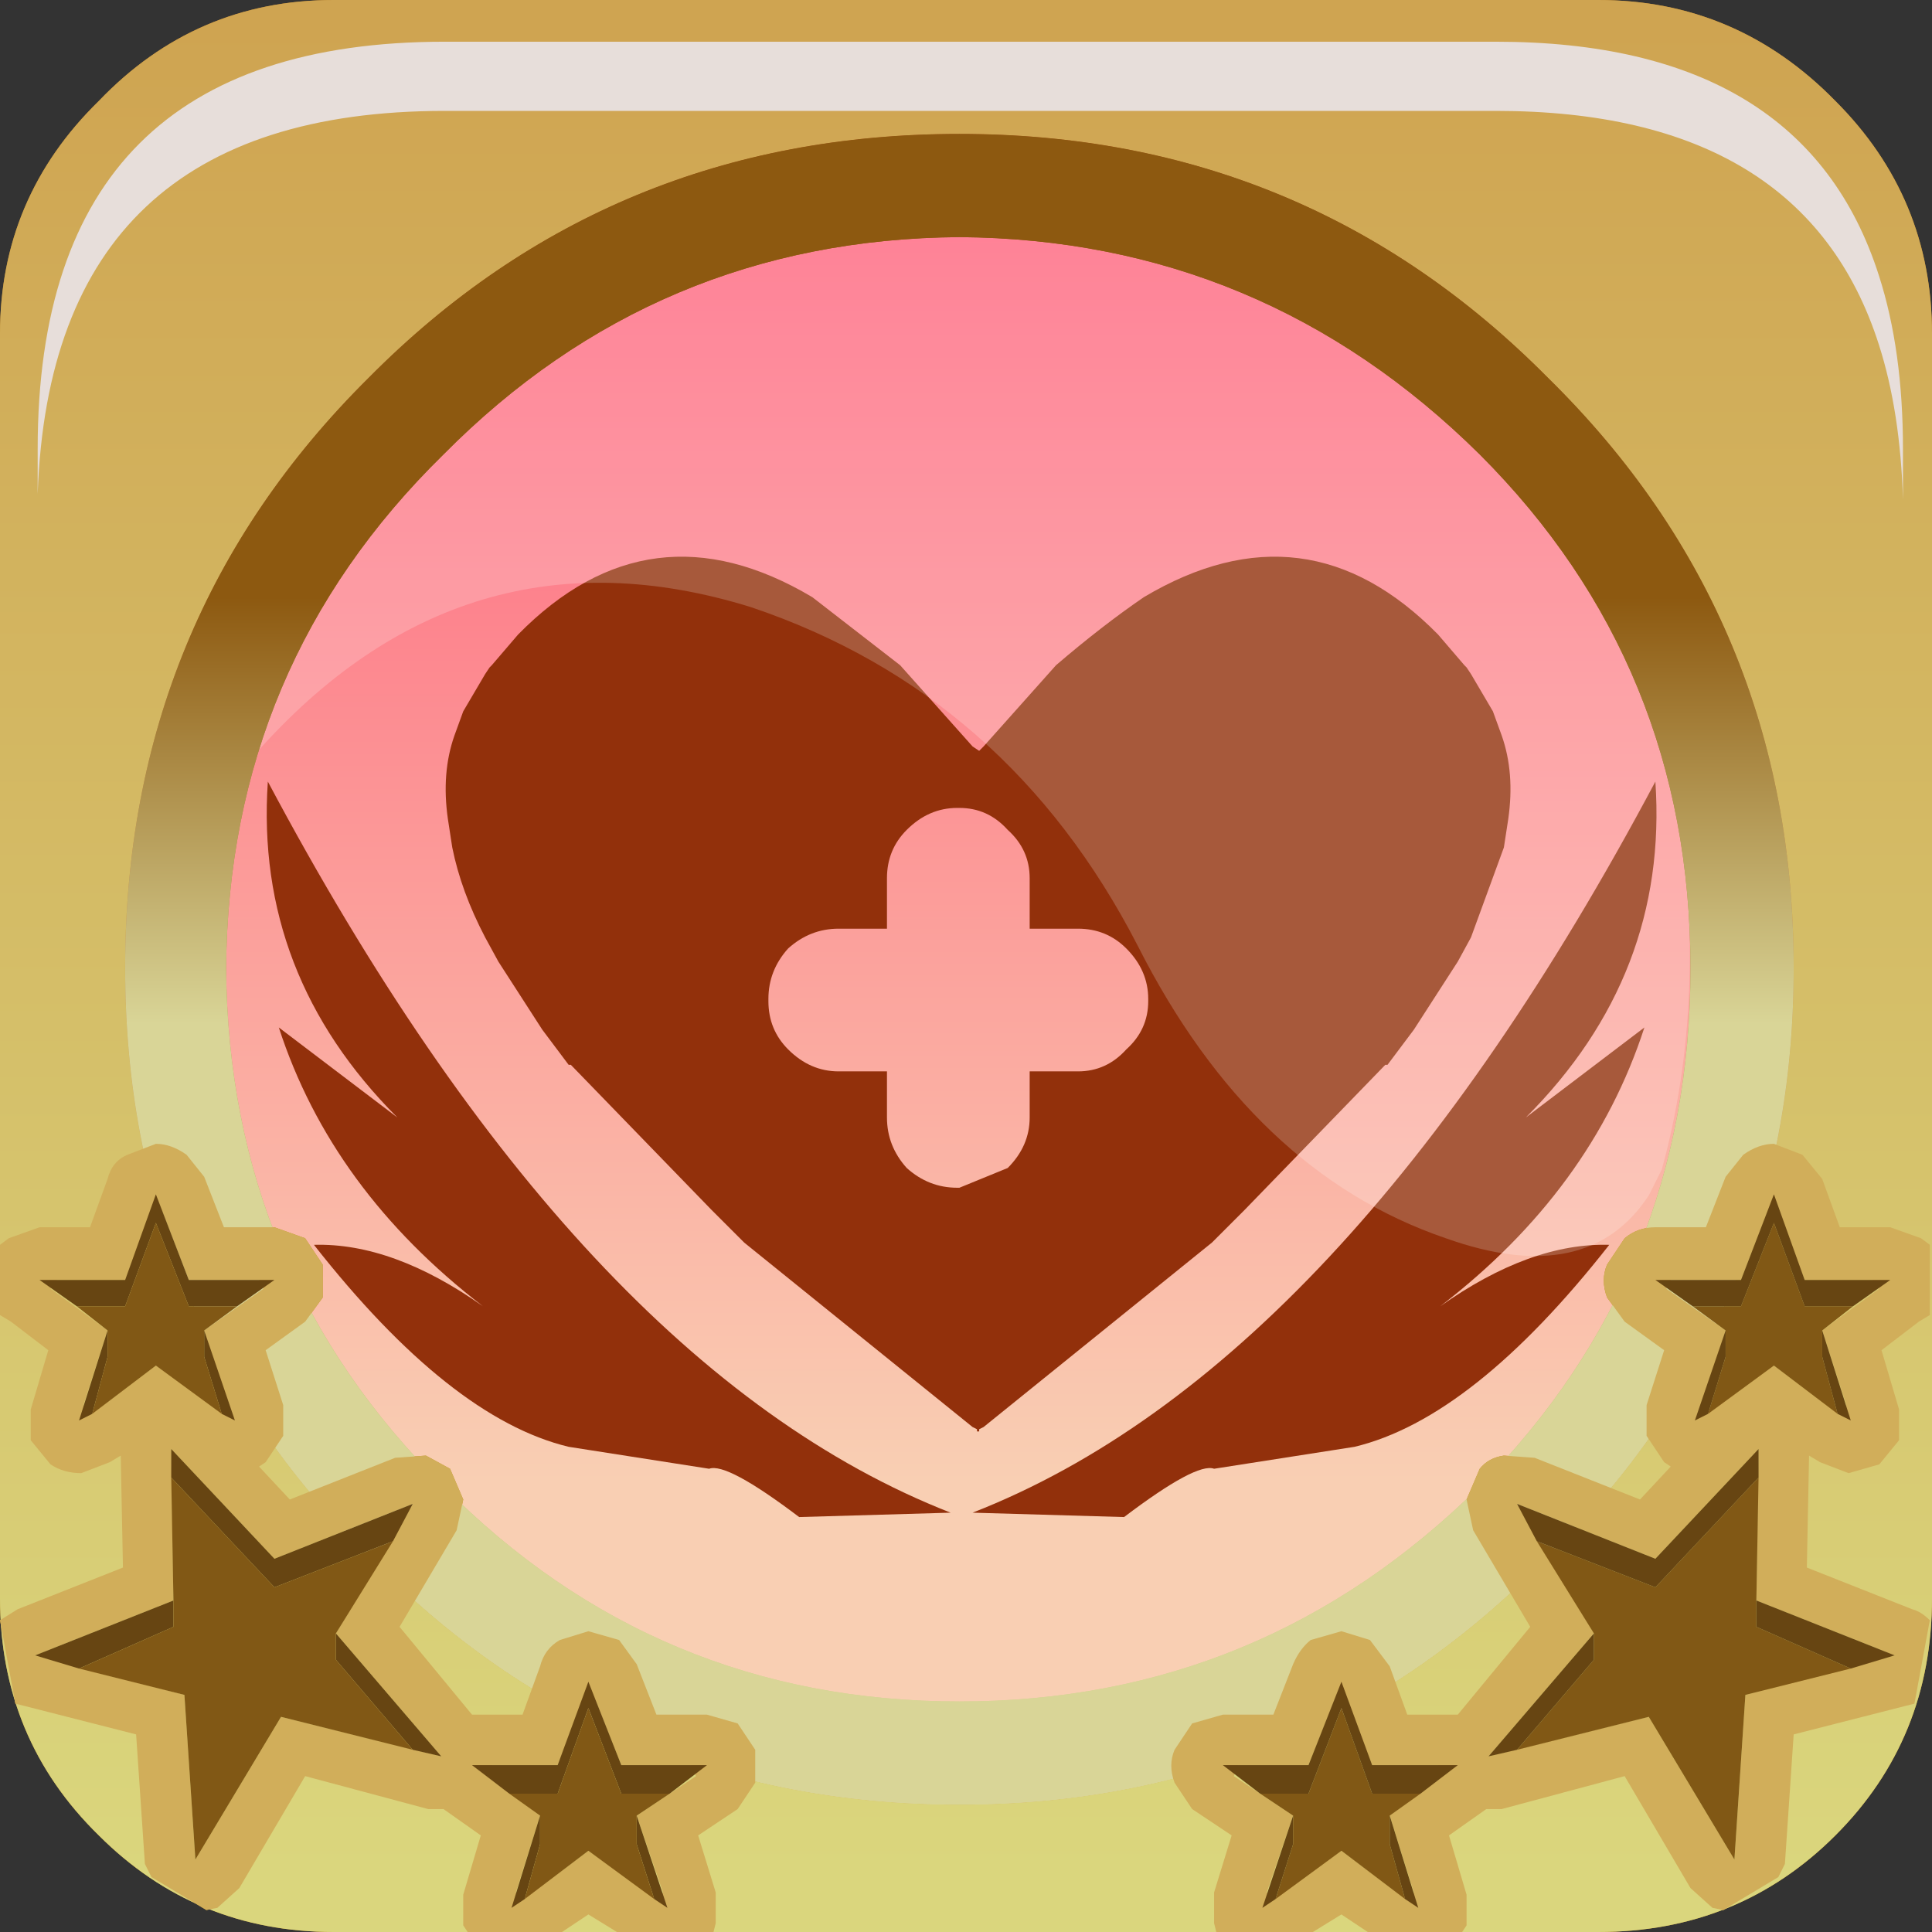 <?xml version="1.0" encoding="UTF-8" standalone="no"?>
<svg xmlns:xlink="http://www.w3.org/1999/xlink" height="66.0px" width="66.0px" xmlns="http://www.w3.org/2000/svg">
  <rect width="100%" height="100%" fill="#333333" stroke="none"/>
  <g transform="matrix(1.5, 0.0, 0.0, 1.5, 0.0, 0.0)">
    <use height="40.3" transform="matrix(1.0, 0.0, 0.0, 1.0, 1.6, 2.3)" width="40.35" xlink:href="#shape0"/>
    <use height="20.15" transform="matrix(1.159, 0.0, 0.0, 1.159, 5.8, 5.25)" width="28.2" xlink:href="#sprite0"/>
    <use height="44.0" transform="matrix(1.0, 0.0, 0.0, 1.0, 0.0, 0.0)" width="44.0" xlink:href="#shape2"/>
    <use height="8.6" transform="matrix(1.212, 0.0, 0.0, 1.212, 0.858, 0.95)" width="35.05" xlink:href="#sprite1"/>
    <use height="44.0" transform="matrix(1.0, 0.0, 0.0, 1.0, 0.0, 0.0)" width="44.0" xlink:href="#shape4"/>
    <use height="8.6" transform="matrix(1.212, 0.0, 0.0, 1.212, 0.858, 0.95)" width="35.05" xlink:href="#sprite1"/>
    <use height="17.95" transform="matrix(1.0, 0.0, 0.0, 1.0, 0.0, 26.05)" width="43.95" xlink:href="#shape5"/>
  </g>
  <defs>
    <g id="shape0" transform="matrix(1.0, 0.0, 0.0, 1.0, -1.6, -2.3)">
      <path d="M27.15 12.7 Q27.15 13.3 26.55 13.3 25.9 13.3 25.9 12.7 25.9 12.2 26.55 12.2 27.15 12.2 27.15 12.7" fill="#664411" fill-rule="evenodd" stroke="none"/>
      <path d="M3.4 22.05 Q3.4 14.35 8.85 8.95 14.3 3.5 22.05 3.5 29.75 3.5 35.2 8.95 40.6 14.4 40.6 22.05 40.6 29.75 35.2 35.2 29.75 40.6 22.05 40.6 14.3 40.6 8.85 35.2 3.4 29.75 3.4 22.05" fill="url(#gradient0)" fill-rule="evenodd" stroke="none"/>
      <path d="M22.2 3.1 Q29.9 3.1 35.35 8.55 40.75 14.0 40.75 21.65 40.75 29.35 35.35 34.8 29.9 40.2 22.2 40.2 14.45 40.2 9.0 34.8 3.55 29.35 3.55 21.65 3.55 13.95 9.0 8.55 14.45 3.1 22.2 3.1" fill="url(#gradient1)" fill-rule="evenodd" stroke="none"/>
      <path d="M36.0 36.7 Q30.1 42.6 21.75 42.6 13.4 42.6 7.55 36.7 1.6 30.85 1.6 22.45 1.6 14.1 7.55 8.2 13.4 2.3 21.75 2.3 30.1 2.3 36.0 8.2 41.95 14.1 41.95 22.45 41.95 30.85 36.0 36.7" fill="url(#gradient2)" fill-rule="evenodd" stroke="none"/>
      <path d="M21.8 18.4 Q21.15 18.4 20.65 18.9 20.2 19.35 20.2 20.0 L20.2 21.15 19.1 21.15 Q18.45 21.15 17.95 21.6 17.5 22.1 17.5 22.75 L17.5 22.8 Q17.5 23.45 17.95 23.9 18.45 24.4 19.1 24.4 L20.2 24.4 20.2 25.45 Q20.2 26.1 20.65 26.6 21.15 27.05 21.8 27.05 L21.85 27.05 22.95 26.6 Q23.45 26.1 23.45 25.45 L23.45 24.4 24.55 24.4 Q25.2 24.4 25.65 23.9 26.15 23.45 26.15 22.8 L26.15 22.75 Q26.15 22.1 25.65 21.6 25.2 21.15 24.55 21.15 L23.45 21.15 23.45 20.0 Q23.45 19.35 22.95 18.9 22.5 18.4 21.85 18.4 L21.8 18.4 M24.05 15.15 Q25.1 14.25 26.05 13.6 29.75 11.4 32.75 14.45 L33.35 15.15 33.4 15.2 33.5 15.35 34.0 16.2 34.2 16.75 Q34.5 17.6 34.35 18.65 L34.25 19.3 33.5 21.35 33.2 21.9 32.2 23.45 31.6 24.25 31.55 24.25 28.35 27.55 27.6 28.3 22.4 32.5 22.3 32.55 22.3 32.6 22.25 32.6 22.25 32.55 22.15 32.5 16.95 28.3 16.2 27.55 13.0 24.25 12.95 24.25 12.35 23.45 11.35 21.9 11.05 21.35 Q10.5 20.3 10.3 19.3 L10.2 18.65 Q10.05 17.6 10.35 16.75 L10.55 16.2 11.05 15.35 11.15 15.2 11.2 15.15 11.8 14.45 Q14.8 11.4 18.5 13.6 L20.5 15.15 22.15 17.0 22.3 17.1 22.4 17.0 24.05 15.15 M7.15 28.35 Q8.95 28.3 11.0 29.75 7.55 27.1 6.35 23.4 L9.05 25.45 Q5.8 22.2 6.1 17.8 13.2 31.15 21.65 34.45 L18.2 34.55 Q16.55 33.3 16.15 33.45 L12.95 32.95 Q10.25 32.3 7.15 28.35 M32.8 29.75 Q34.85 28.3 36.65 28.35 33.55 32.3 30.85 32.95 L27.65 33.45 Q27.25 33.3 25.6 34.55 L22.15 34.45 Q30.6 31.15 37.7 17.8 38.0 22.2 34.75 25.45 L37.45 23.4 Q36.25 27.1 32.8 29.75" fill="#92300b" fill-rule="evenodd" stroke="none"/>
    </g>
    <linearGradient gradientTransform="matrix(0.0, -0.017, -0.017, 0.0, 21.0, 26.95)" gradientUnits="userSpaceOnUse" id="gradient0" spreadMethod="pad" x1="-819.2" x2="819.2">
      <stop offset="0.012" stop-color="#dad67d"/>
      <stop offset="1.0" stop-color="#cfa451"/>
    </linearGradient>
    <linearGradient gradientTransform="matrix(0.006, 0.0, 0.0, 0.004, -24.4, 41.35)" gradientUnits="userSpaceOnUse" id="gradient1" spreadMethod="pad" x1="-819.2" x2="819.2">
      <stop offset="0.012" stop-color="#c79829"/>
      <stop offset="1.0" stop-color="#be7d1e"/>
    </linearGradient>
    <linearGradient gradientTransform="matrix(0.0, -0.019, -0.019, 0.0, 21.7, 18.55)" gradientUnits="userSpaceOnUse" id="gradient2" spreadMethod="pad" x1="-819.2" x2="819.2">
      <stop offset="0.012" stop-color="#f9cfb3"/>
      <stop offset="1.0" stop-color="#ff5b79"/>
    </linearGradient>
    <g id="sprite0" transform="matrix(1.0, 0.0, 0.0, 1.0, 0.0, 0.0)">
      <use height="20.15" transform="matrix(1.0, 0.0, 0.0, 1.0, 0.0, 0.0)" width="28.2" xlink:href="#shape1"/>
    </g>
    <g id="shape1" transform="matrix(1.0, 0.0, 0.0, 1.0, 0.0, 0.0)">
      <path d="M27.65 18.45 L27.4 18.95 Q26.2 20.8 23.4 19.8 19.6 18.5 17.35 14.05 14.8 9.1 9.75 7.4 4.1 5.65 0.0 10.3 1.0 6.85 3.7 4.15 7.2 0.65 11.9 0.05 L14.8 0.05 18.4 0.65 Q21.55 1.65 24.05 4.15 28.2 8.3 28.2 14.25 28.2 16.45 27.65 18.45" fill="#ffffff" fill-opacity="0.196" fill-rule="evenodd" stroke="none"/>
    </g>
    <g id="shape2" transform="matrix(1.0, 0.0, 0.0, 1.0, 0.0, 0.0)">
      <path d="M44.0 7.6 L44.0 36.4 Q44.0 39.6 41.8 41.8 39.6 44.0 36.4 44.0 L7.6 44.0 Q4.45 44.0 2.25 41.8 0.0 39.6 0.0 36.4 L0.0 7.6 Q0.0 4.5 2.25 2.3 4.45 0.0 7.6 0.0 L36.4 0.0 Q39.55 0.0 41.8 2.3 44.0 4.5 44.0 7.6 M40.85 22.05 Q40.85 14.1 35.25 8.6 29.75 3.05 21.85 3.05 13.9 3.05 8.4 8.6 2.85 14.1 2.85 22.05 2.85 29.95 8.4 35.45 13.9 41.1 21.85 41.1 29.75 41.1 35.25 35.45 40.85 29.95 40.85 22.05" fill="url(#gradient3)" fill-rule="evenodd" stroke="none"/>
      <path d="M40.85 22.05 Q40.85 29.95 35.25 35.45 29.75 41.1 21.85 41.1 13.9 41.1 8.4 35.45 2.85 29.95 2.85 22.05 2.85 14.1 8.4 8.6 13.9 3.05 21.85 3.05 29.75 3.05 35.25 8.6 40.85 14.1 40.85 22.05 M33.7 10.35 Q28.75 5.45 21.85 5.4 14.95 5.45 10.1 10.35 5.2 15.15 5.15 22.05 5.2 29.0 10.1 33.85 14.95 38.75 21.85 38.75 28.75 38.75 33.7 33.85 38.5 29.0 38.5 22.05 38.5 15.15 33.7 10.35" fill="url(#gradient4)" fill-rule="evenodd" stroke="none"/>
    </g>
    <linearGradient gradientTransform="matrix(0.0, -0.026, -0.055, 0.0, 21.85, 21.85)" gradientUnits="userSpaceOnUse" id="gradient3" spreadMethod="pad" x1="-819.2" x2="819.2">
      <stop offset="0.012" stop-color="#c79829"/>
      <stop offset="1.0" stop-color="#be7d1e"/>
    </linearGradient>
    <linearGradient gradientTransform="matrix(1.0E-4, 0.022, -0.023, 1.0E-4, 21.9, 22.3)" gradientUnits="userSpaceOnUse" id="gradient4" spreadMethod="pad" x1="-819.2" x2="819.2">
      <stop offset="0.012" stop-color="#8d5910"/>
      <stop offset="1.0" stop-color="#d9d597"/>
    </linearGradient>
    <g id="sprite1" transform="matrix(1.0, 0.0, 0.0, 1.0, 0.2, 0.0)">
      <use height="8.6" transform="matrix(1.0, 0.0, 0.0, 1.0, -0.2, 0.0)" width="35.05" xlink:href="#shape3"/>
    </g>
    <g id="shape3" transform="matrix(1.0, 0.0, 0.0, 1.0, 0.2, 0.0)">
      <path d="M34.4 4.4 Q34.85 5.8 34.85 7.65 L34.85 8.6 Q34.8 6.95 34.4 5.7 33.0 1.3 27.2 1.3 L7.45 1.3 Q0.05 1.3 -0.2 8.5 L-0.2 7.65 Q-0.2 0.0 7.45 0.0 L27.2 0.0 Q33.0 0.0 34.4 4.4" fill="#e7deda" fill-rule="evenodd" stroke="none"/>
    </g>
    <g id="shape4" transform="matrix(1.0, 0.0, 0.0, 1.0, 0.0, 0.0)">
      <path d="M41.5 26.85 L41.9 27.95 43.05 27.95 43.75 28.2 43.95 28.35 43.95 29.95 43.7 30.1 42.85 30.75 43.25 32.1 43.25 32.8 42.8 33.35 42.1 33.55 41.45 33.3 41.2 33.15 41.15 35.7 43.55 36.65 Q43.75 36.7 43.95 36.9 L43.6 38.8 43.4 38.85 40.85 39.5 40.65 42.45 40.5 42.75 39.25 43.5 39.0 43.45 38.5 43.0 37.0 40.45 34.2 41.2 33.85 41.2 33.0 41.8 33.4 43.15 33.4 43.85 33.3 44.0 31.15 44.0 30.55 43.6 29.9 44.0 27.7 44.0 27.65 43.8 27.65 43.1 28.05 41.8 27.15 41.2 26.75 40.6 Q26.6 40.2 26.75 39.85 L27.15 39.25 27.85 39.05 29.0 39.05 29.45 37.9 Q29.6 37.55 29.85 37.35 L30.55 37.15 31.2 37.35 31.65 37.95 32.05 39.05 33.2 39.05 34.85 37.05 33.55 34.85 33.4 34.15 33.7 33.45 Q33.9 33.2 34.25 33.15 L34.95 33.2 37.35 34.15 38.05 33.4 37.9 33.3 37.5 32.7 37.5 32.0 37.9 30.75 37.0 30.1 36.6 29.55 Q36.45 29.15 36.6 28.8 L37.0 28.2 Q37.3 27.95 37.7 27.95 L38.85 27.95 39.3 26.8 39.7 26.3 Q40.05 26.05 40.4 26.05 L41.05 26.3 41.5 26.85 M29.8 40.2 L28.2 40.2 28.1 40.45 29.45 41.35 28.85 43.1 29.05 43.2 30.55 42.15 31.95 43.2 32.2 43.1 31.65 41.35 32.8 40.5 32.75 40.2 31.25 40.2 30.65 38.7 30.4 38.7 29.8 40.2 M40.0 36.45 L40.05 33.0 37.7 35.5 34.55 34.25 36.3 37.2 33.9 40.0 37.55 39.1 39.5 42.35 39.75 38.6 43.15 37.7 40.0 36.45 M42.65 29.15 L41.1 29.15 40.5 27.6 40.25 27.6 39.65 29.15 38.05 29.15 37.95 29.35 39.3 30.3 38.75 32.0 38.9 32.15 40.4 31.1 41.8 32.15 42.05 32.0 41.5 30.3 42.8 29.35 42.65 29.15" fill="url(#gradient5)" fill-rule="evenodd" stroke="none"/>
      <path d="M42.2 29.75 L41.5 30.3 41.5 30.9 41.85 32.2 40.4 31.1 38.9 32.2 39.3 30.9 39.3 30.3 38.55 29.75 39.65 29.75 40.4 27.85 41.1 29.75 42.2 29.75 M40.0 36.45 L40.0 37.05 42.15 38.0 39.75 38.6 39.5 42.35 37.55 39.1 34.55 39.85 36.3 37.8 36.3 37.2 35.0 35.1 37.7 36.15 40.05 33.65 40.0 36.45 M32.35 40.85 L31.65 41.35 31.65 42.0 32.0 43.25 30.55 42.15 29.05 43.25 29.45 42.0 29.45 41.35 28.7 40.85 29.8 40.85 30.55 38.9 31.25 40.85 32.35 40.85" fill="#815815" fill-rule="evenodd" stroke="none"/>
      <path d="M38.55 29.75 L37.7 29.15 39.65 29.15 40.4 27.2 41.1 29.15 43.05 29.15 42.2 29.75 41.1 29.75 40.4 27.85 39.65 29.75 38.55 29.75 M41.5 30.3 L42.15 32.35 41.85 32.2 41.5 30.9 41.5 30.3 M38.9 32.2 L38.6 32.35 39.3 30.3 39.3 30.9 38.9 32.2 M40.0 36.45 L43.15 37.7 42.15 38.0 40.0 37.05 40.0 36.45 M34.55 39.85 L33.9 40.0 36.3 37.2 36.3 37.8 34.55 39.85 M35.0 35.1 L34.55 34.25 37.7 35.5 40.05 33.0 40.05 33.65 37.7 36.15 35.0 35.1 M28.7 40.85 L27.85 40.2 29.8 40.2 30.55 38.3 31.25 40.2 33.2 40.2 32.35 40.85 31.25 40.85 30.55 38.9 29.8 40.85 28.7 40.85 M31.65 41.35 L32.3 43.45 32.0 43.25 31.65 42.0 31.65 41.35 M29.05 43.25 L28.75 43.45 29.45 41.35 29.45 42.0 29.05 43.25" fill="#674512" fill-rule="evenodd" stroke="none"/>
      <path d="M10.55 34.15 L10.4 34.85 9.1 37.05 10.75 39.05 11.9 39.05 12.3 37.95 Q12.4 37.55 12.75 37.35 L13.4 37.15 14.1 37.35 14.5 37.9 14.95 39.05 16.1 39.05 16.8 39.25 17.2 39.85 17.2 40.6 16.8 41.2 15.9 41.8 16.3 43.1 16.3 43.8 16.25 44.0 14.05 44.0 13.4 43.6 12.8 44.0 10.65 44.0 10.55 43.85 10.55 43.15 10.95 41.8 10.1 41.2 9.75 41.2 6.95 40.45 5.45 43.0 4.95 43.45 4.7 43.5 3.45 42.75 3.3 42.45 3.1 39.5 0.55 38.85 0.35 38.8 0.0 36.9 0.4 36.65 2.8 35.7 2.75 33.15 2.5 33.3 1.85 33.55 Q1.45 33.55 1.15 33.35 L0.7 32.8 0.7 32.1 1.1 30.75 0.25 30.1 0.0 29.95 0.0 28.35 0.2 28.2 0.9 27.95 2.05 27.95 2.45 26.85 Q2.55 26.45 2.9 26.3 L3.55 26.05 Q3.9 26.05 4.25 26.3 L4.65 26.8 5.1 27.95 6.25 27.95 6.95 28.2 7.35 28.8 7.35 29.55 6.95 30.1 6.05 30.75 6.45 32.0 6.45 32.7 6.05 33.3 5.9 33.4 6.6 34.15 9.0 33.2 9.7 33.15 10.25 33.45 10.55 34.15 M5.9 29.15 L4.3 29.15 3.7 27.6 3.45 27.6 2.85 29.15 1.3 29.15 1.15 29.35 2.45 30.3 1.9 32.0 2.15 32.15 3.55 31.1 5.05 32.15 5.2 32.0 4.65 30.3 6.0 29.35 5.9 29.15 M3.95 36.45 L0.8 37.7 4.2 38.6 4.45 42.35 6.4 39.1 10.05 40.0 7.65 37.2 9.4 34.25 6.25 35.5 3.9 33.0 3.95 36.45 M15.75 40.2 L14.15 40.2 13.55 38.7 13.3 38.7 12.7 40.2 11.2 40.2 11.15 40.5 12.3 41.35 11.75 43.1 12.0 43.2 13.4 42.15 14.9 43.2 15.1 43.1 14.5 41.35 15.85 40.45 15.75 40.2" fill="url(#gradient6)" fill-rule="evenodd" stroke="none"/>
      <path d="M1.75 29.75 L0.9 29.15 2.85 29.15 3.55 27.2 4.3 29.15 6.25 29.15 5.4 29.75 4.3 29.75 3.55 27.85 2.85 29.75 1.75 29.75 M4.65 30.3 L5.35 32.35 5.05 32.2 4.65 30.9 4.65 30.3 M2.1 32.2 L1.8 32.35 2.45 30.3 2.45 30.9 2.1 32.2 M3.9 33.65 L3.9 33.0 6.25 35.5 9.4 34.25 8.95 35.1 6.25 36.15 3.9 33.65 M7.65 37.2 L10.05 40.0 9.4 39.85 7.65 37.8 7.65 37.2 M1.8 38.0 L0.8 37.7 3.95 36.45 3.95 37.05 1.8 38.0 M11.6 40.85 L10.75 40.2 12.7 40.2 13.4 38.3 14.15 40.2 16.1 40.2 15.25 40.85 14.15 40.85 13.4 38.9 12.7 40.85 11.6 40.85 M14.5 41.35 L15.2 43.45 14.9 43.25 14.5 42.0 14.5 41.35 M11.95 43.25 L11.65 43.45 12.3 41.35 12.3 42.0 11.95 43.25" fill="#674512" fill-rule="evenodd" stroke="none"/>
      <path d="M1.75 29.75 L2.85 29.75 3.55 27.85 4.3 29.75 5.4 29.75 4.65 30.3 4.65 30.9 5.05 32.2 3.55 31.1 2.1 32.2 2.45 30.9 2.45 30.3 1.75 29.75 M8.95 35.1 L7.65 37.2 7.65 37.8 9.4 39.85 6.4 39.1 4.45 42.35 4.2 38.6 1.8 38.0 3.95 37.05 3.95 36.45 3.9 33.65 6.25 36.15 8.95 35.1 M11.6 40.85 L12.7 40.85 13.4 38.9 14.15 40.85 15.25 40.85 14.5 41.35 14.5 42.0 14.9 43.25 13.4 42.15 11.95 43.25 12.3 42.0 12.3 41.35 11.6 40.85" fill="#815815" fill-rule="evenodd" stroke="none"/>
      <path d="M41.8 2.3 Q44.0 4.5 44.0 7.6 L44.0 36.4 Q44.0 39.6 41.8 41.8 39.6 44.0 36.4 44.0 L7.6 44.0 Q4.45 44.0 2.25 41.8 0.0 39.6 0.0 36.4 L0.0 7.6 Q0.0 4.5 2.25 2.3 4.45 0.0 7.6 0.0 L36.4 0.0 Q39.55 0.0 41.8 2.3 M40.85 22.05 Q40.85 14.1 35.25 8.6 29.75 3.05 21.85 3.05 13.9 3.05 8.4 8.6 2.85 14.1 2.85 22.05 2.85 29.95 8.4 35.45 13.9 41.1 21.85 41.1 29.75 41.1 35.25 35.45 40.85 29.95 40.85 22.05" fill="url(#gradient7)" fill-rule="evenodd" stroke="none"/>
      <path d="M40.85 22.05 Q40.85 29.95 35.25 35.45 29.75 41.1 21.85 41.1 13.9 41.1 8.4 35.45 2.85 29.95 2.85 22.05 2.85 14.1 8.4 8.6 13.9 3.05 21.85 3.05 29.75 3.05 35.25 8.6 40.85 14.1 40.85 22.05 M33.7 10.35 Q28.75 5.45 21.85 5.4 14.95 5.45 10.1 10.35 5.2 15.15 5.15 22.05 5.2 29.0 10.1 33.85 14.95 38.75 21.85 38.75 28.75 38.75 33.7 33.85 38.5 29.0 38.5 22.05 38.5 15.15 33.7 10.35" fill="url(#gradient8)" fill-rule="evenodd" stroke="none"/>
    </g>
    <linearGradient gradientTransform="matrix(0.0, -0.026, -0.055, 0.0, 21.85, 21.9)" gradientUnits="userSpaceOnUse" id="gradient5" spreadMethod="pad" x1="-819.2" x2="819.2">
      <stop offset="0.012" stop-color="#c79829"/>
      <stop offset="1.0" stop-color="#be7d1e"/>
    </linearGradient>
    <linearGradient gradientTransform="matrix(0.0, -0.026, 0.055, 0.0, 22.1, 21.9)" gradientUnits="userSpaceOnUse" id="gradient6" spreadMethod="pad" x1="-819.2" x2="819.2">
      <stop offset="0.012" stop-color="#c79829"/>
      <stop offset="1.0" stop-color="#be7d1e"/>
    </linearGradient>
    <linearGradient gradientTransform="matrix(0.0, -0.026, -0.055, 0.0, 21.85, 21.85)" gradientUnits="userSpaceOnUse" id="gradient7" spreadMethod="pad" x1="-819.2" x2="819.2">
      <stop offset="0.012" stop-color="#dad67d"/>
      <stop offset="1.0" stop-color="#cfa451"/>
    </linearGradient>
    <linearGradient gradientTransform="matrix(0.0, 0.006, -0.023, 0.0, 21.85, 18.4)" gradientUnits="userSpaceOnUse" id="gradient8" spreadMethod="pad" x1="-819.2" x2="819.2">
      <stop offset="0.012" stop-color="#8d5910"/>
      <stop offset="1.0" stop-color="#d9d597"/>
    </linearGradient>
    <g id="shape5" transform="matrix(1.0, 0.0, 0.0, 1.0, 0.0, -26.05)">
      <path d="M38.85 27.95 L39.3 26.8 39.7 26.3 Q40.05 26.05 40.4 26.05 L41.05 26.3 41.5 26.85 41.9 27.95 43.05 27.95 43.75 28.2 43.95 28.35 43.95 29.95 43.7 30.1 42.85 30.75 43.25 32.1 43.25 32.8 42.8 33.35 42.1 33.55 41.45 33.3 41.2 33.15 41.15 35.7 43.55 36.65 Q43.75 36.7 43.95 36.9 L43.6 38.8 43.4 38.85 40.85 39.5 40.65 42.45 40.5 42.75 39.25 43.5 39.0 43.45 38.5 43.0 37.0 40.45 34.2 41.2 33.85 41.2 33.0 41.8 33.4 43.15 33.4 43.85 33.3 44.0 31.15 44.0 30.55 43.6 29.9 44.0 27.7 44.0 27.65 43.8 27.65 43.1 28.05 41.8 27.15 41.2 26.75 40.6 Q26.6 40.2 26.75 39.85 L27.15 39.25 27.85 39.05 29.0 39.05 29.45 37.9 Q29.6 37.55 29.85 37.35 L30.55 37.15 31.2 37.35 31.65 37.95 32.05 39.05 33.2 39.05 34.85 37.05 33.55 34.85 33.4 34.15 33.7 33.45 Q33.9 33.2 34.25 33.15 L34.95 33.2 37.35 34.15 38.05 33.4 37.9 33.3 37.5 32.7 37.5 32.0 37.9 30.75 37.0 30.1 36.6 29.55 Q36.45 29.15 36.6 28.8 L37.0 28.2 Q37.3 27.95 37.7 27.95 L38.85 27.95 M30.65 38.7 L30.4 38.7 29.8 40.2 28.2 40.2 28.1 40.45 29.45 41.35 28.85 43.1 29.05 43.2 30.55 42.15 31.95 43.2 32.2 43.1 31.65 41.35 32.8 40.5 32.75 40.2 31.25 40.2 30.65 38.7 M37.7 35.5 L34.55 34.25 36.3 37.2 33.9 40.0 37.55 39.1 39.5 42.35 39.75 38.6 43.15 37.7 40.0 36.45 40.05 33.0 37.7 35.5 M39.65 29.15 L38.05 29.15 37.95 29.35 39.3 30.3 38.75 32.0 38.9 32.15 40.4 31.1 41.8 32.15 42.05 32.0 41.5 30.3 42.8 29.35 42.65 29.15 41.1 29.15 40.5 27.6 40.25 27.6 39.65 29.15" fill="#d1ae5a" fill-rule="evenodd" stroke="none"/>
      <path d="M42.2 29.75 L41.5 30.3 41.5 30.9 41.85 32.2 40.4 31.1 38.9 32.2 39.3 30.9 39.3 30.3 38.55 29.75 39.65 29.75 40.4 27.85 41.1 29.75 42.2 29.75 M40.0 36.45 L40.0 37.05 42.15 38.0 39.75 38.6 39.5 42.35 37.55 39.1 34.55 39.85 36.3 37.8 36.3 37.2 35.0 35.1 37.7 36.15 40.05 33.65 40.0 36.45 M28.7 40.85 L29.8 40.85 30.55 38.9 31.25 40.85 32.35 40.85 31.65 41.35 31.65 42.0 32.0 43.25 30.55 42.15 29.05 43.25 29.45 42.0 29.45 41.35 28.7 40.85" fill="#815815" fill-rule="evenodd" stroke="none"/>
      <path d="M38.55 29.75 L37.7 29.15 39.65 29.15 40.4 27.2 41.1 29.15 43.05 29.15 42.2 29.75 41.1 29.75 40.4 27.85 39.65 29.75 38.55 29.75 M41.5 30.3 L42.15 32.35 41.85 32.2 41.5 30.9 41.5 30.3 M38.9 32.2 L38.6 32.35 39.3 30.3 39.3 30.9 38.9 32.2 M40.0 36.45 L43.15 37.7 42.15 38.0 40.0 37.05 40.0 36.45 M34.55 39.85 L33.9 40.0 36.3 37.2 36.3 37.8 34.55 39.85 M35.0 35.1 L34.55 34.25 37.7 35.5 40.05 33.0 40.05 33.65 37.7 36.15 35.0 35.1 M32.35 40.85 L31.25 40.85 30.55 38.9 29.8 40.85 28.7 40.85 27.85 40.2 29.8 40.2 30.55 38.3 31.25 40.2 33.2 40.2 32.35 40.85 M29.45 41.35 L29.45 42.0 29.05 43.25 28.75 43.45 29.45 41.35 M32.0 43.25 L31.65 42.0 31.65 41.35 32.3 43.45 32.0 43.25" fill="#674512" fill-rule="evenodd" stroke="none"/>
      <path d="M10.25 33.45 L10.55 34.15 10.4 34.85 9.1 37.05 10.75 39.05 11.9 39.05 12.3 37.95 Q12.4 37.55 12.75 37.35 L13.4 37.15 14.1 37.35 14.5 37.9 14.95 39.05 16.1 39.05 16.8 39.25 17.2 39.85 17.2 40.6 16.8 41.2 15.9 41.8 16.3 43.1 16.3 43.8 16.25 44.0 14.05 44.0 13.4 43.6 12.8 44.0 10.65 44.0 10.55 43.85 10.55 43.15 10.95 41.8 10.1 41.2 9.75 41.2 6.95 40.45 5.45 43.0 4.95 43.45 4.7 43.5 3.45 42.75 3.3 42.45 3.1 39.5 0.55 38.85 0.35 38.8 0.0 36.9 0.4 36.65 2.8 35.7 2.75 33.15 2.5 33.3 1.85 33.55 Q1.45 33.55 1.15 33.35 L0.7 32.8 0.7 32.1 1.1 30.75 0.25 30.1 0.0 29.95 0.0 28.35 0.2 28.2 0.9 27.95 2.05 27.95 2.45 26.85 Q2.55 26.45 2.9 26.3 L3.55 26.05 Q3.9 26.05 4.25 26.3 L4.65 26.8 5.1 27.95 6.25 27.95 6.95 28.2 7.35 28.8 7.35 29.55 6.95 30.1 6.05 30.75 6.45 32.0 6.45 32.7 6.05 33.3 5.9 33.4 6.6 34.15 9.0 33.2 9.7 33.15 10.25 33.45 M3.7 27.6 L3.45 27.6 2.85 29.15 1.3 29.15 1.15 29.35 2.45 30.3 1.9 32.0 2.15 32.15 3.55 31.1 5.05 32.15 5.2 32.0 4.65 30.3 6.0 29.35 5.9 29.15 4.3 29.15 3.7 27.6 M4.2 38.6 L4.45 42.35 6.4 39.1 10.05 40.0 7.65 37.2 9.4 34.25 6.25 35.5 3.9 33.0 3.95 36.45 0.8 37.7 4.2 38.6 M11.15 40.5 L12.3 41.35 11.75 43.1 12.0 43.2 13.4 42.15 14.9 43.2 15.1 43.1 14.5 41.35 15.85 40.45 15.75 40.2 14.15 40.2 13.55 38.7 13.3 38.7 12.7 40.2 11.2 40.2 11.15 40.5" fill="#d1ae5a" fill-rule="evenodd" stroke="none"/>
      <path d="M1.75 29.75 L0.9 29.15 2.85 29.15 3.55 27.2 4.3 29.15 6.25 29.15 5.4 29.75 4.3 29.75 3.55 27.85 2.85 29.75 1.75 29.75 M4.65 30.3 L5.35 32.35 5.05 32.2 4.65 30.9 4.65 30.3 M2.1 32.2 L1.8 32.35 2.45 30.3 2.45 30.9 2.1 32.2 M3.9 33.65 L3.9 33.0 6.25 35.5 9.4 34.25 8.95 35.1 6.25 36.15 3.9 33.65 M7.65 37.2 L10.05 40.0 9.4 39.85 7.65 37.8 7.65 37.2 M1.8 38.0 L0.8 37.7 3.95 36.45 3.95 37.05 1.8 38.0 M11.6 40.85 L10.75 40.2 12.7 40.2 13.4 38.3 14.15 40.2 16.1 40.2 15.25 40.85 14.15 40.85 13.4 38.9 12.7 40.85 11.6 40.85 M14.5 41.35 L15.2 43.45 14.9 43.25 14.5 42.0 14.5 41.35 M11.95 43.25 L11.65 43.45 12.3 41.35 12.3 42.0 11.95 43.25" fill="#674512" fill-rule="evenodd" stroke="none"/>
      <path d="M1.75 29.75 L2.85 29.75 3.55 27.85 4.3 29.75 5.4 29.75 4.65 30.3 4.65 30.9 5.05 32.2 3.55 31.1 2.1 32.2 2.45 30.9 2.45 30.3 1.75 29.75 M3.95 36.45 L3.9 33.65 6.25 36.15 8.95 35.1 7.65 37.2 7.65 37.8 9.4 39.85 6.4 39.1 4.45 42.35 4.2 38.6 1.8 38.0 3.95 37.05 3.95 36.45 M15.25 40.85 L14.5 41.35 14.5 42.0 14.9 43.25 13.4 42.15 11.95 43.25 12.3 42.0 12.3 41.35 11.6 40.85 12.7 40.85 13.4 38.9 14.15 40.85 15.25 40.85" fill="#815815" fill-rule="evenodd" stroke="none"/>
    </g>
  </defs>
</svg>
